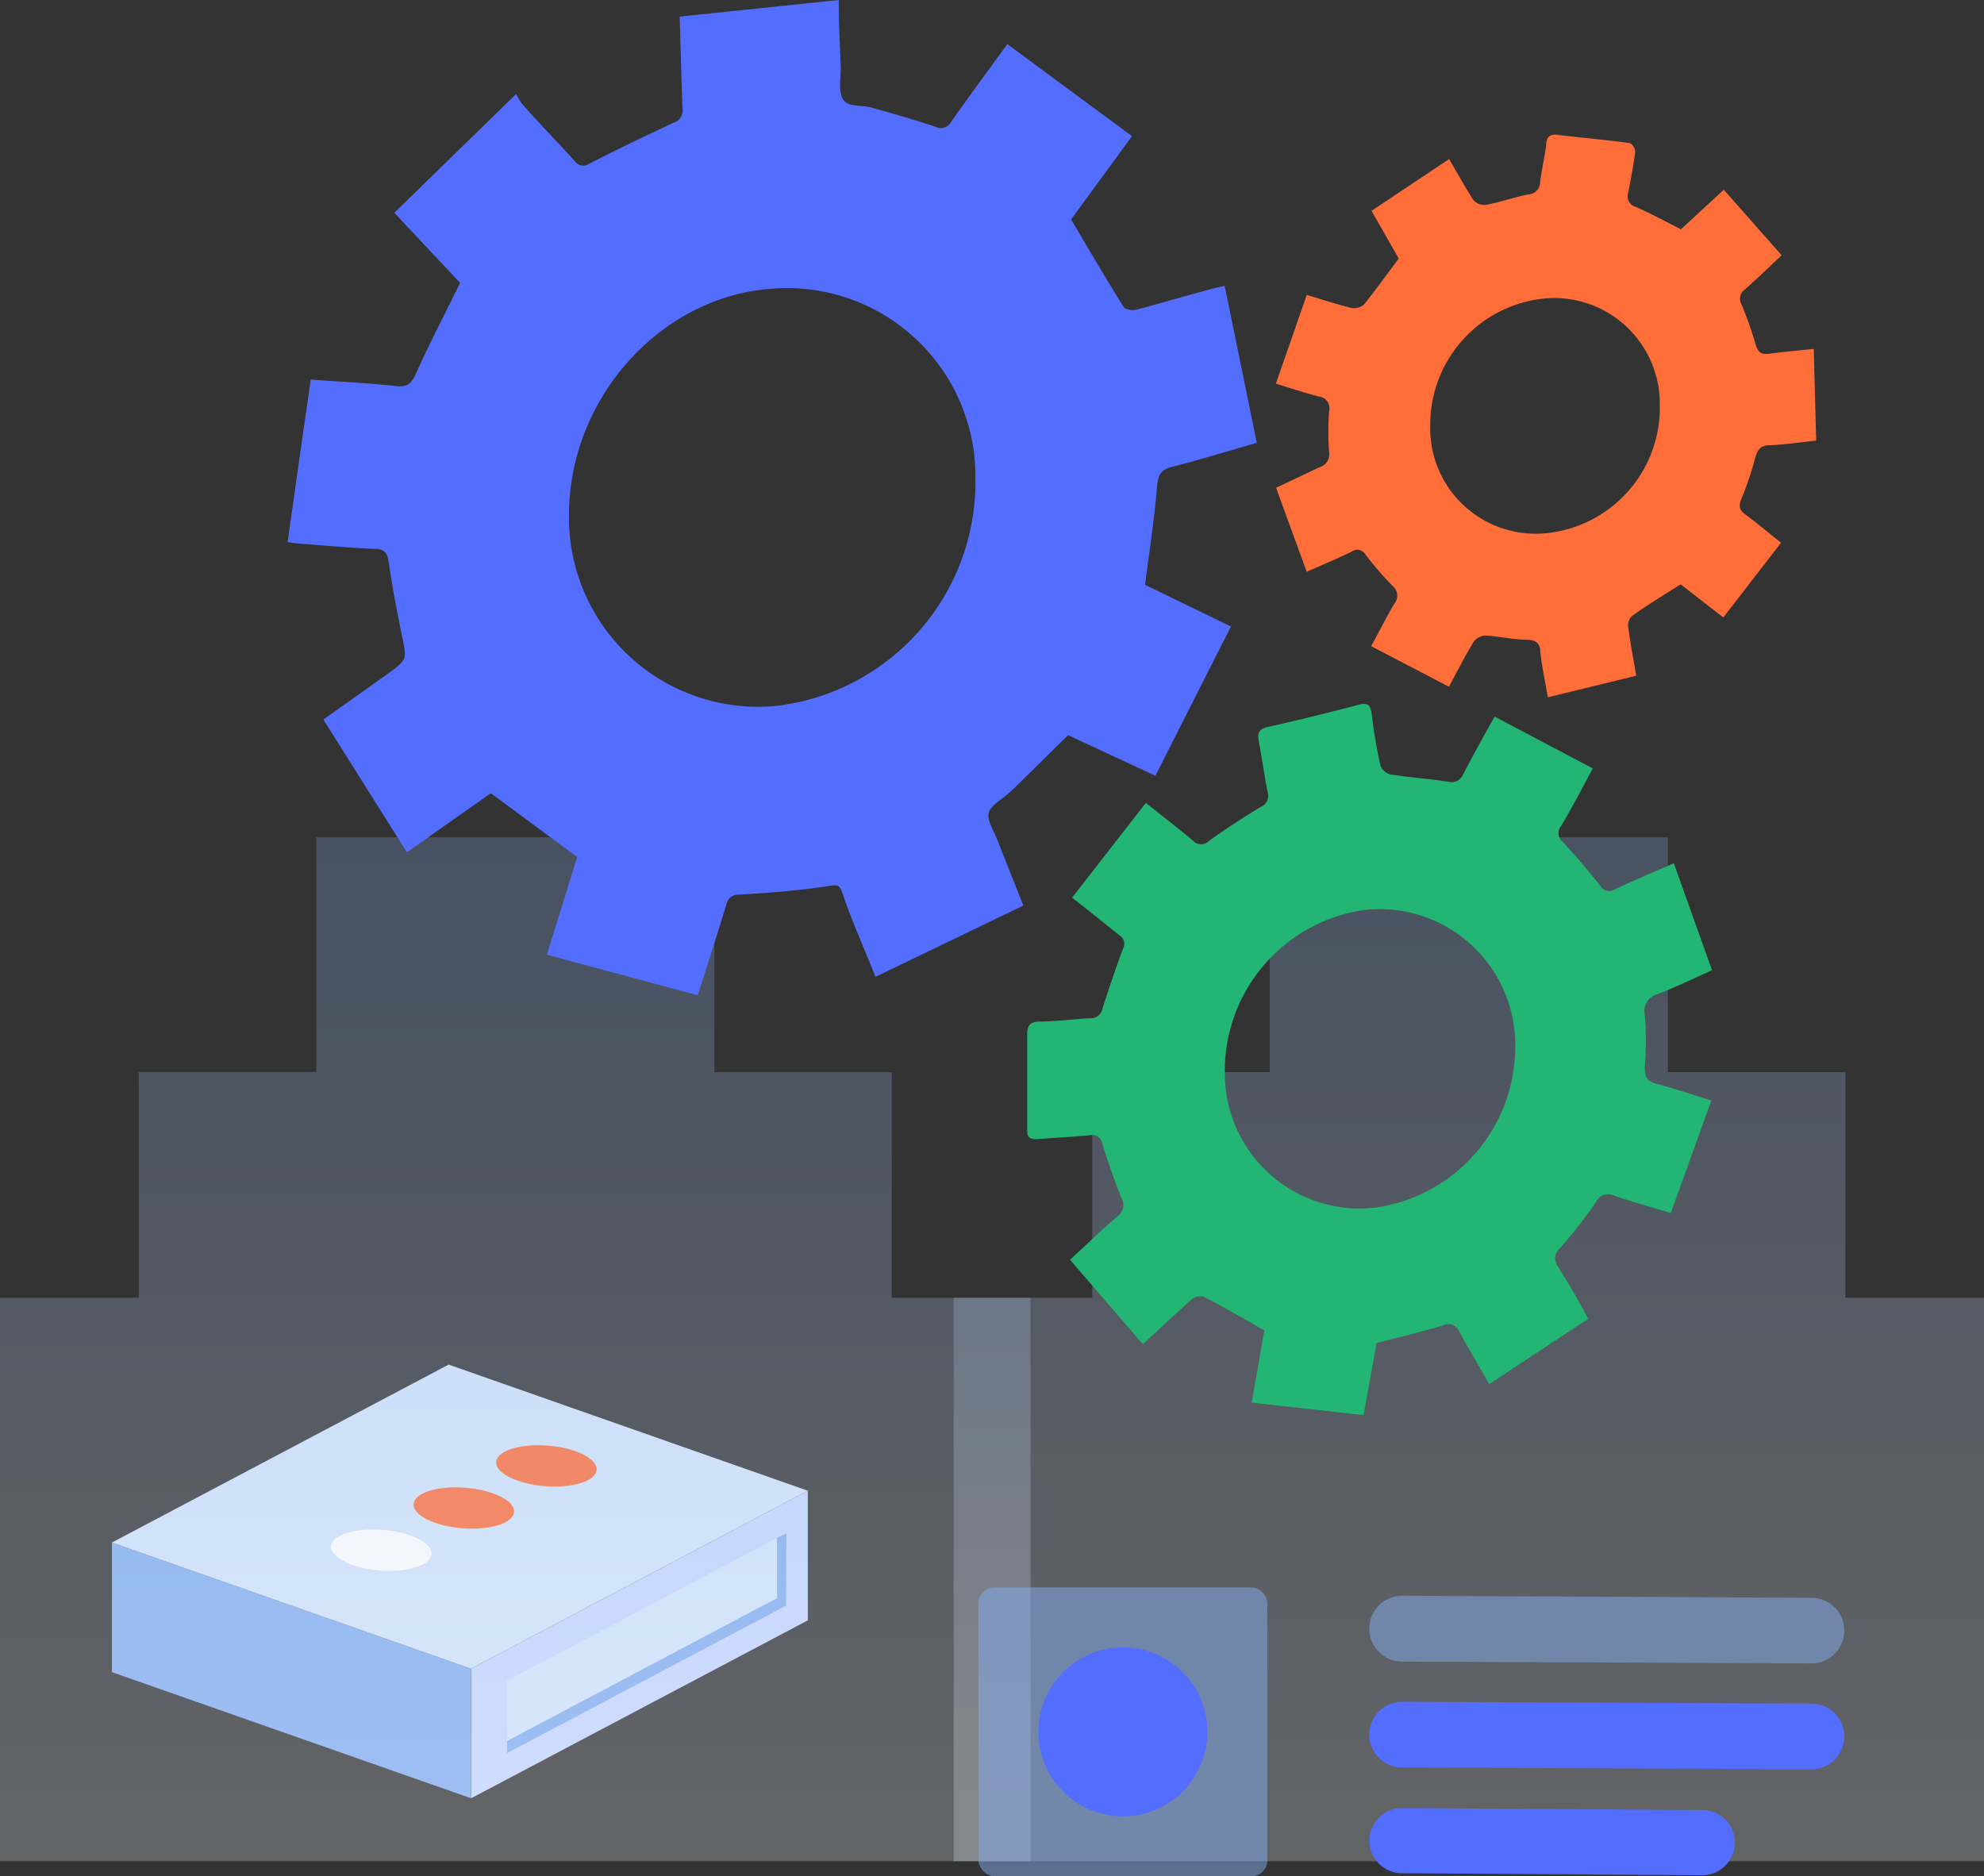 <svg xmlns="http://www.w3.org/2000/svg" xmlns:xlink="http://www.w3.org/1999/xlink" width="177.928" height="168.272" viewBox="0 0 177.928 168.272">
  <rect x="0" y="0" width="177.928" height="168.272" fill="#333333" stroke="none"/>
  <defs>
    <linearGradient id="linear-gradient" x1="0.5" y1="0.933" x2="0.5" y2="-0.512" gradientUnits="objectBoundingBox">
      <stop offset="0" stop-color="#ebf2fc"/>
      <stop offset="0.64" stop-color="#84adef"/>
    </linearGradient>
    <linearGradient id="linear-gradient-2" x1="0.5" y1="0.933" x2="0.5" y2="-0.512" gradientUnits="objectBoundingBox">
      <stop offset="0" stop-color="#ebf2fc"/>
      <stop offset="0.71" stop-color="#84adef"/>
    </linearGradient>
    <linearGradient id="linear-gradient-3" x1="-36.042" y1="0.5" x2="-35.042" y2="0.5" gradientUnits="objectBoundingBox">
      <stop offset="0" stop-color="#ebf2fc"/>
      <stop offset="1" stop-color="#84adef"/>
    </linearGradient>
    <linearGradient id="linear-gradient-4" x1="-21.921" y1="0.502" x2="-20.921" y2="0.502" xlink:href="#linear-gradient-3"/>
  </defs>
  <g id="_06_-_Compliance-Icon_004" data-name="06 - Compliance-Icon_004" transform="translate(0 0)" style="mix-blend-mode: normal;isolation: isolate">
    <path id="Path_32919" data-name="Path 32919" d="M54.984,88.383l-30.2,15.958V92.718l30.2-15.958Z" transform="translate(17.465 56.936)" fill="#c5d6ff"/>
    <path id="Path_32920" data-name="Path 32920" d="M51.6,85.362,26.55,98.587v-6.5L51.6,78.84Z" transform="translate(18.92 58.645)" fill="#d2e4f9"/>
    <path id="Path_32921" data-name="Path 32921" d="M51.6,78.85l-.018,6.5L26.55,98.579V97.486L50.761,84.68V79.269Z" transform="translate(18.92 58.654)" fill="#84adef"/>
    <path id="Path_32922" data-name="Path 32922" d="M7.1,90.933l32.208,11.313V90.623L7.1,79.31Z" transform="translate(2.937 59.032)" fill="#84adef"/>
    <path id="Path_32923" data-name="Path 32923" d="M7.1,86.508,39.308,97.821l30.2-15.958L37.3,70.55Z" transform="translate(2.937 51.833)" fill="#d2e4f9"/>
    <ellipse id="Ellipse_11896" data-name="Ellipse 11896" cx="1.822" cy="4.518" rx="1.822" ry="4.518" transform="translate(44.353 132.921) rotate(-85.38)" fill="#ff6d38"/>
    <ellipse id="Ellipse_11897" data-name="Ellipse 11897" cx="1.822" cy="4.518" rx="1.822" ry="4.518" transform="translate(36.948 136.698) rotate(-85.38)" fill="#ff6d38"/>
    <ellipse id="Ellipse_11898" data-name="Ellipse 11898" cx="1.822" cy="4.518" rx="1.822" ry="4.518" transform="translate(29.544 140.477) rotate(-85.38)" fill="#fff"/>
    <path id="Path_32924" data-name="Path 32924" d="M94.006,85.888v50.534H1.59V85.888H14.032V65.649H29.954V44.59H65.66V65.649h15.9V85.888Z" transform="translate(-1.59 30.502)" opacity="0.25" fill="url(#linear-gradient)"/>
    <path id="Path_32925" data-name="Path 32925" d="M140.938,85.888v50.534H48.54V85.888H60.964V65.649H76.886V44.59h35.706V65.649h15.922V85.888Z" transform="translate(36.99 30.502)" opacity="0.25" fill="url(#linear-gradient-2)"/>
    <path id="Path_32926" data-name="Path 32926" d="M26.444,79.809,18.956,67.9l5.666-4.026c1.949-1.4,1.822-1.366,1.348-3.643s-.838-4.317-1.166-6.5c-.109-.783-.383-1.093-1.148-1.129-2.131-.091-4.226-.273-6.34-.437a12.169,12.169,0,0,1-1.567-.182c.692-4.9,1.366-9.692,2.077-14.574,2.623.2,5.137.31,7.633.583,1,.109,1.385-.182,1.822-1.166,1.2-2.678,2.569-5.3,3.935-8.088l-5.9-6.285L36.244,11.8a6.321,6.321,0,0,0,.492.838c1.585,1.822,3.206,3.443,4.773,5.192a.929.929,0,0,0,1.33.2c2.459-1.257,4.973-2.459,7.487-3.643a1.148,1.148,0,0,0,.838-1.293c-.109-2.714-.164-5.465-.255-8.234L65.173,3.37c0,2.04.109,4.062.182,6.085,0,1-.237,2.259.255,2.9s1.694.419,2.569.674c1.822.528,3.807,1.075,5.684,1.712a1.038,1.038,0,0,0,1.4-.455c1.621-2.314,3.316-4.591,5.028-6.959l11.185,8.252-5.465,7.469c1.6,2.714,3.115,5.3,4.7,7.833.146.255.8.364,1.184.255,2.2-.583,4.409-1.239,6.595-1.822.364-.109.747-.182,1.293-.31.966,4.682,1.913,9.327,2.878,14.082-2.605.747-5.083,1.512-7.578,2.15-1.02.255-1.275.692-1.366,1.822-.237,2.842-.674,5.684-1.075,8.762l7.706,3.735-6.777,13.39L85.741,69.3l-4.864,4.791-.437.4c-.656.6-1.694,1.129-1.822,1.822s.474,1.6.783,2.386c.747,1.913,1.512,3.826,2.332,5.884L68.471,90.976c-.874-2.2-1.822-4.336-2.605-6.467S65.574,82.687,63.115,83s-4.554.474-6.85.6a1.111,1.111,0,0,0-1.184.947c-.82,2.66-1.658,5.3-2.55,8.088L39,88.991l2.714-8.762-7.742-5.72Zm32.39-50.516c-9.892.874-17.908,10.019-17.853,20.385a16.96,16.96,0,0,0,18.6,17,20.239,20.239,0,0,0,17.853-20.44,16.887,16.887,0,0,0-18.6-16.942Z" transform="translate(10.045 -3.37)" fill="#536dfe"/>
    <path id="Path_32927" data-name="Path 32927" d="M56.186,55.394,62.8,46.9c1.439,1.148,2.86,2.241,4.226,3.388a.984.984,0,0,0,1.457,0c1.476-1.057,3.024-2.059,4.573-3.006a1.075,1.075,0,0,0,.674-1.293c-.31-1.53-.51-3.079-.8-4.609-.146-.747,0-1.111.82-1.293,2.714-.619,5.465-1.275,8.107-1.986.838-.219,1.093,0,1.2.856a43.464,43.464,0,0,0,.783,4.609,1.293,1.293,0,0,0,.911.783c1.712.273,3.461.383,5.174.656a1.129,1.129,0,0,0,1.348-.71c.893-1.712,1.822-3.388,2.805-5.137l8.8,4.645c-.966,1.822-1.822,3.461-2.824,5.137a1.02,1.02,0,0,0,.146,1.476c1.166,1.239,2.277,2.569,3.352,3.917a.911.911,0,0,0,1.312.31c1.712-.8,3.443-1.53,5.283-2.332l3.425,9.6c-1.676.747-3.261,1.512-4.9,2.15a1.548,1.548,0,0,0-1.129,1.822,29.149,29.149,0,0,1,0,4.718c0,.966.237,1.257,1.02,1.476,1.621.437,3.224.984,4.955,1.512l-3.643,10.092c-1.731-.528-3.407-.984-5.064-1.548a1.2,1.2,0,0,0-1.658.583,46.526,46.526,0,0,1-3.188,4.1,1.184,1.184,0,0,0-.182,1.694c.911,1.476,1.822,3.006,2.678,4.664L93.6,99.024c-.929-1.6-1.822-3.115-2.678-4.664a1.057,1.057,0,0,0-1.512-.583c-1.931.565-3.88,1.038-5.921,1.567l-1.166,6.467L72.29,100.682l1.129-6.467c-1.822-1.057-3.643-2.095-5.465-3.042a1.2,1.2,0,0,0-1.038.255c-1.457,1.293-2.9,2.641-4.39,4.026L56,87.875c1.439-1.33,2.787-2.641,4.208-3.862a1.239,1.239,0,0,0,.4-1.676c-.638-1.585-1.2-3.206-1.712-4.864a.911.911,0,0,0-1.111-.765c-1.567.146-3.152.219-4.718.346-.656,0-.929-.109-.911-.838V67.654c0-.911.346-1.111,1.129-1.148,1.512,0,3.006-.219,4.5-.291a1.075,1.075,0,0,0,1.129-.893c.583-1.822,1.2-3.643,1.822-5.319a.893.893,0,0,0-.328-1.239C59.156,57.744,57.717,56.614,56.186,55.394Zm27.235,27.8a14.574,14.574,0,0,0,12.5-14.829A12.169,12.169,0,0,0,82.419,56.5a14.574,14.574,0,0,0-12.533,14.9A12.1,12.1,0,0,0,83.421,83.193Z" transform="translate(39.964 25.108)" fill="#22b573"/>
    <path id="Path_32928" data-name="Path 32928" d="M109.761,20.82c-1.166,1.075-2.2,2.095-3.279,3.042a1.02,1.02,0,0,0-.31,1.385,34.938,34.938,0,0,1,1.275,3.643c.2.619.492.838,1.129.765,1.366-.182,2.751-.31,4.062-.437l.219,8.216c-1.494.164-2.824.364-4.154.419-.8,0-1.093.346-1.312,1.111a28.22,28.22,0,0,1-1.221,3.643c-.273.656-.237,1.038.31,1.439,1.093.8,2.113,1.676,3.224,2.55l-5.174,6.7-3.826-2.969c-1.494.966-2.988,1.822-4.409,2.878a1.166,1.166,0,0,0-.291.966c.182,1.421.455,2.842.711,4.354l-7.925,1.931c-.237-1.4-.528-2.733-.674-4.062,0-.729-.346-1.038-1.075-1.093-1.293,0-2.569-.31-3.88-.383a1.476,1.476,0,0,0-1.02.547c-.765,1.275-1.457,2.623-2.222,4.044L72.944,55.87c.729-1.33,1.366-2.587,2.077-3.807a1.111,1.111,0,0,0-.146-1.585,30.15,30.15,0,0,1-2.441-2.824.838.838,0,0,0-1.221-.273c-1.275.638-2.587,1.166-4.044,1.822-.911-2.5-1.822-4.973-2.751-7.542,1.348-.619,2.587-1.221,3.862-1.822a1.221,1.221,0,0,0,.893-1.385,24.811,24.811,0,0,1,0-3.643,1.057,1.057,0,0,0-.929-1.33c-1.275-.328-2.514-.747-3.844-1.148l2.769-7.961c1.4.419,2.678.838,3.99,1.166a1.4,1.4,0,0,0,1.148-.31c1.057-1.312,2.04-2.7,3.115-4.117L72.98,16.831l6.959-4.645c.747,1.275,1.4,2.478,2.15,3.643A1.293,1.293,0,0,0,83.2,16.3c1.293-.237,2.569-.692,3.862-.947A1.093,1.093,0,0,0,88.1,14.226c.146-1.111.4-2.222.547-3.334,0-.692.346-.966,1.02-.874,2.131.255,4.281.437,6.412.729.237,0,.565.51.547.783-.146,1.184-.383,2.368-.619,3.643a.984.984,0,0,0,.638,1.293c1.385.6,2.678,1.312,4.081,2.022l3.844-3.552ZM98.831,34.246a9.473,9.473,0,0,0-10.256-9.564A11.368,11.368,0,0,0,78.245,36.014a9.455,9.455,0,0,0,10.548,9.71A11.313,11.313,0,0,0,98.831,34.246Z" transform="translate(50.022 2.079)" fill="#ff6d38"/>
    <rect id="Rectangle_8040" data-name="Rectangle 8040" width="25.905" height="25.905" rx="1.43" transform="translate(87.752 142.367)" opacity="0.5" fill="url(#linear-gradient-3)"/>
    <path id="Path_32929" data-name="Path 32929" d="M108.659,88l-36.708-.164A2.951,2.951,0,0,1,69,84.881h0a2.951,2.951,0,0,1,2.933-2.951l36.708.182a2.933,2.933,0,0,1,2.951,2.933h0A2.933,2.933,0,0,1,108.659,88Z" transform="translate(53.802 61.184)" opacity="0.5" fill="url(#linear-gradient-4)"/>
    <path id="Path_32930" data-name="Path 32930" d="M108.659,93.2l-36.708-.164A2.933,2.933,0,0,1,69,90.083h0a2.933,2.933,0,0,1,2.933-2.933l36.708.164a2.933,2.933,0,0,1,2.951,2.951h0A2.933,2.933,0,0,1,108.659,93.2Z" transform="translate(53.802 65.474)" fill="#536dfe"/>
    <path id="Path_32931" data-name="Path 32931" d="M98.876,98.41l-26.925-.182A2.933,2.933,0,0,1,69,95.331h0a2.951,2.951,0,0,1,2.933-2.951l26.925.182a2.933,2.933,0,0,1,2.933,2.9h0a2.951,2.951,0,0,1-2.915,2.951Z" transform="translate(53.802 69.771)" fill="#536dfe"/>
    <ellipse id="Ellipse_11899" data-name="Ellipse 11899" cx="7.578" cy="7.578" rx="7.578" ry="7.578" transform="translate(93.126 147.742)" fill="#536dfe"/>
  </g>
</svg>
